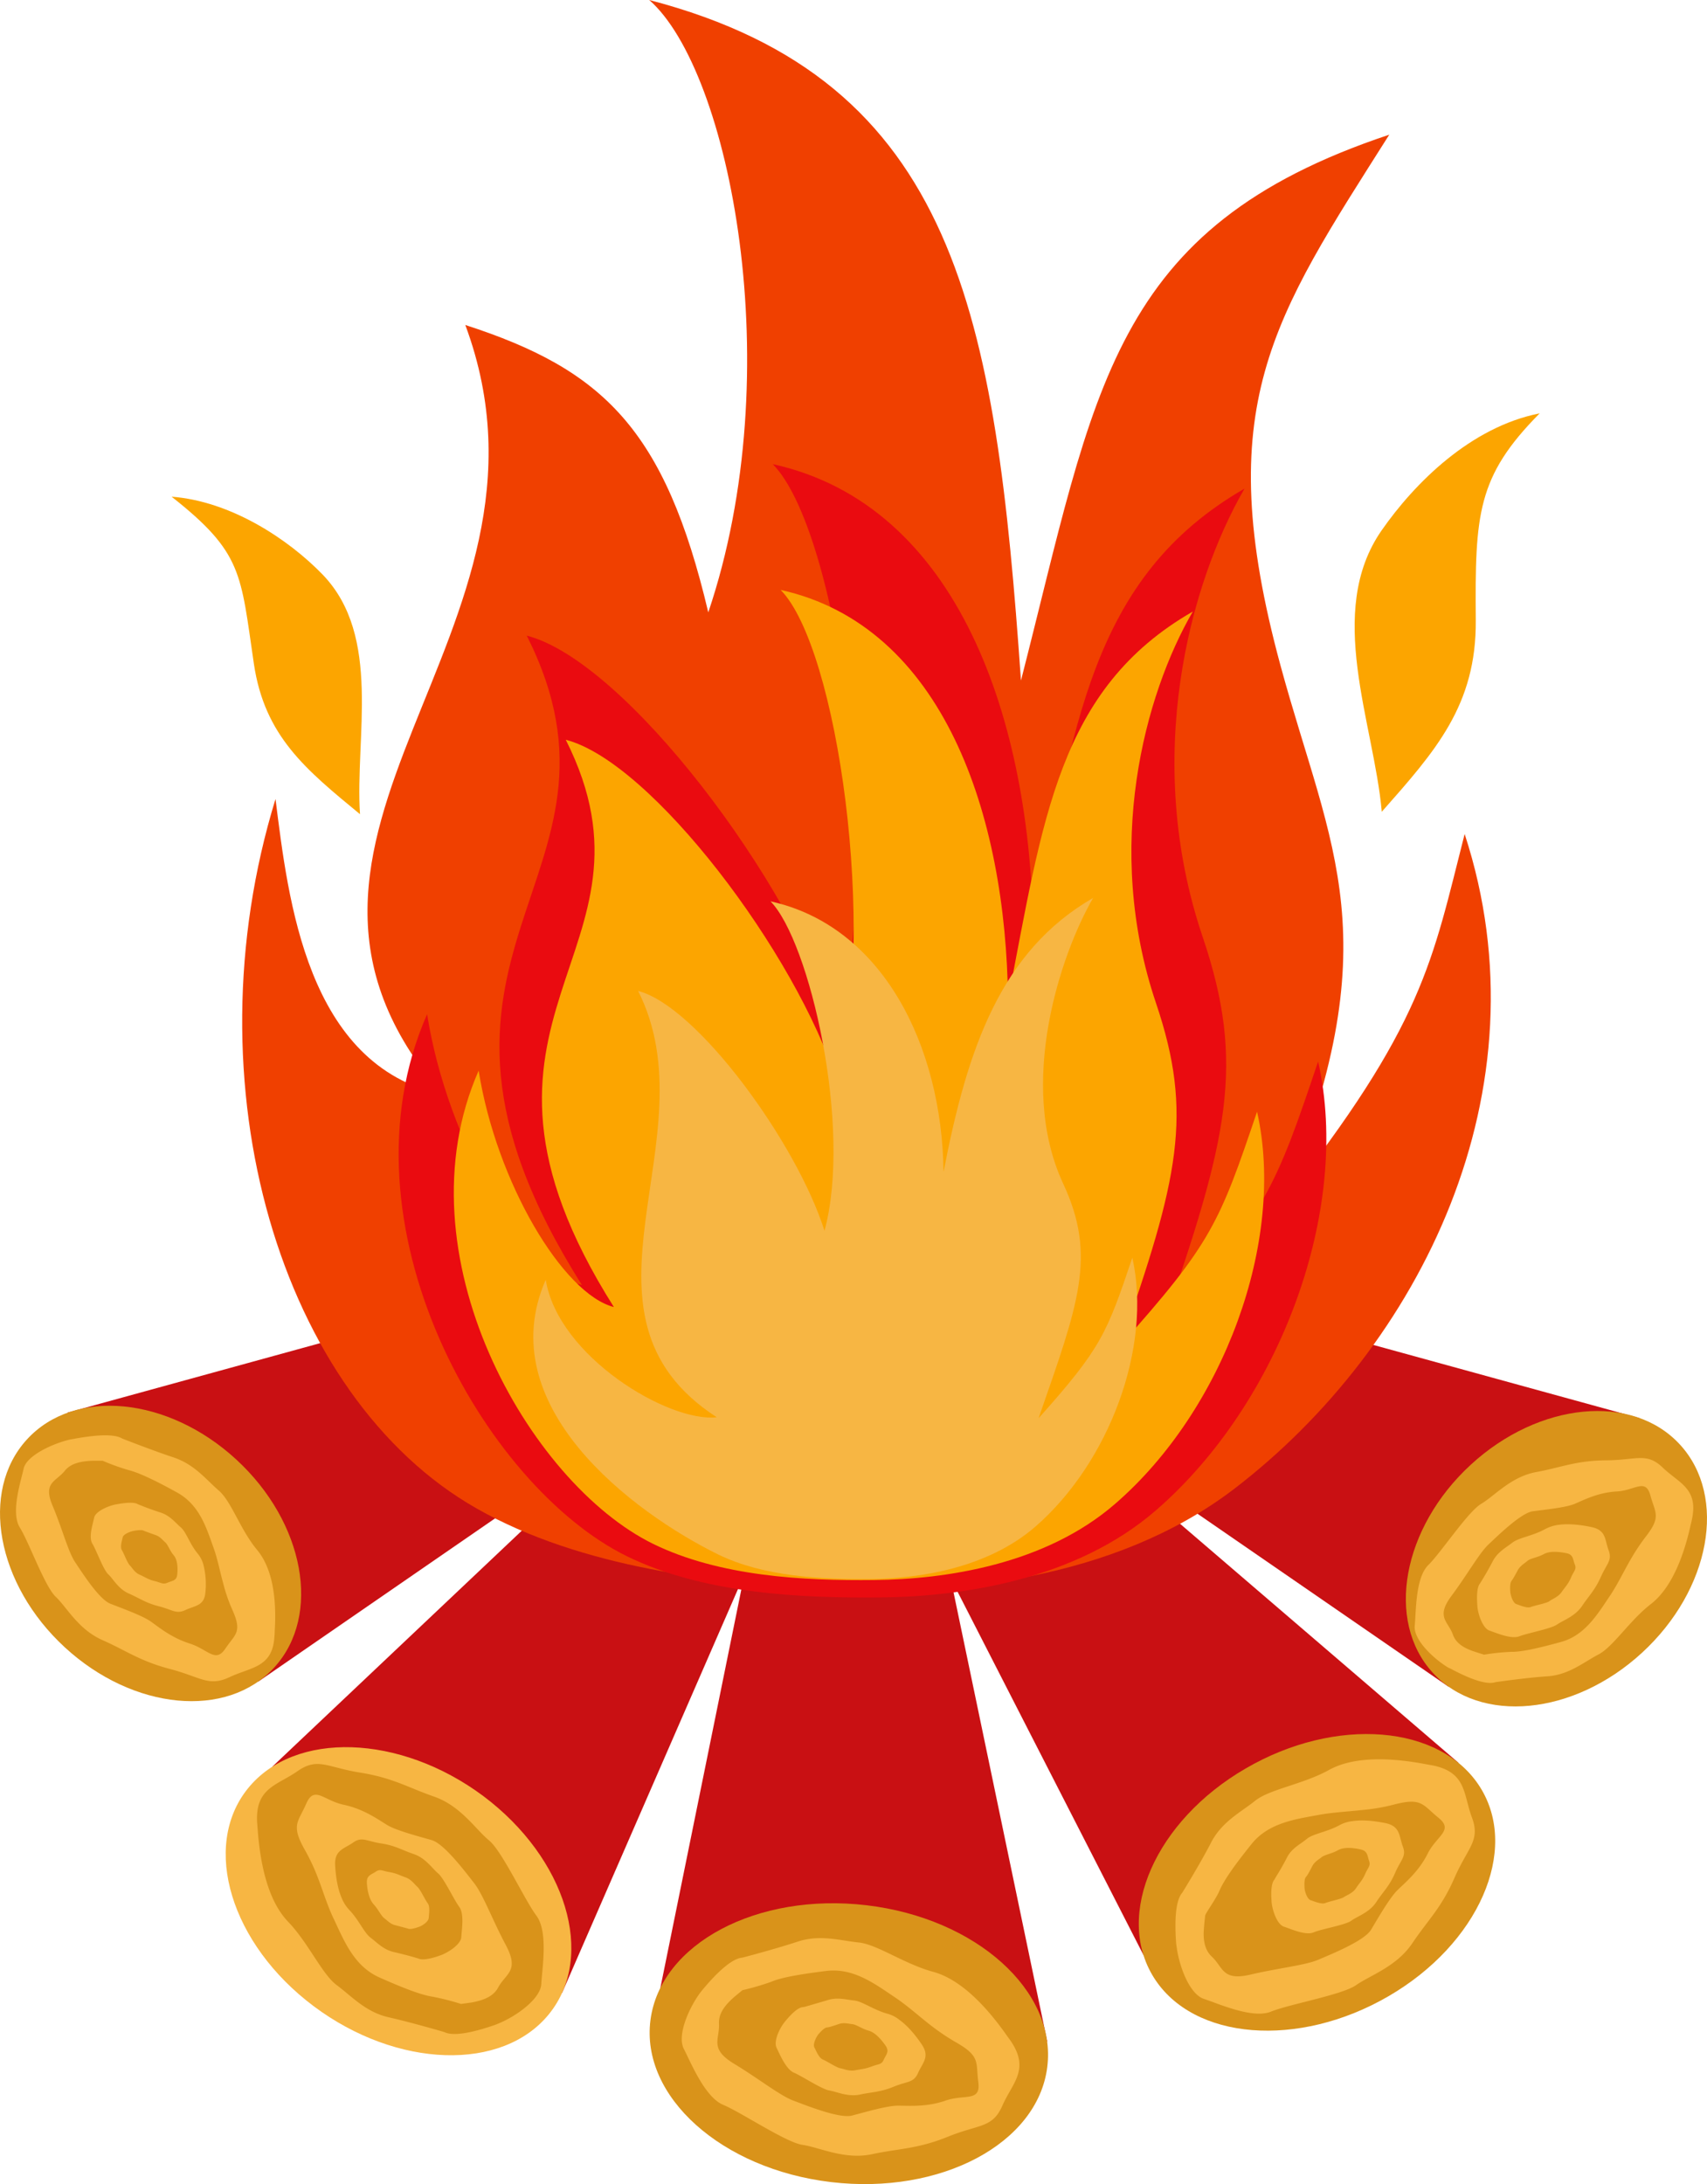 <svg xmlns="http://www.w3.org/2000/svg" width="844.5" height="1080" viewBox="0.004 0 844.492 1079.987" style=""><g><g fill-rule="evenodd" data-name="Layer 2"><path fill="#c91013" d="M326.7 983l68.8-338.4 47.1 3.1 75.5 361.8L326.7 983z"></path><path d="M428.7 942.1c54.2 6.4 94.2 42.3 89.4 80.1s-52.7 63.2-106.9 56.8-94.3-42.3-89.4-80.1 52.7-63.2 106.9-56.8z" fill="#d9931a"></path><path fill="#c91013" d="M134.7 873.6L380 641.7l39.9 18.3-141.8 325.4-143.4-111.8z"></path><path d="M239.1 888.1c41.1 30.8 55.7 79 32.6 107.7s-75.3 27-116.4-3.7-55.8-79-32.7-107.7 75.3-27 116.5 3.7z" fill="#f7b643"></path><path fill="#c91013" d="M721.6 871.7l-276-236.8-40.1 18.9 160.2 312.9 155.9-95z"></path><path d="M616.2 874.5c-44.6 25.9-64.9 72.2-45.4 103.3s71.5 35.2 116.1 9.3 64.9-72.2 45.4-103.3-71.5-35.3-116.1-9.3z" fill="#d9931a"></path><path fill="#c91013" d="M33.4 698.5l334.1-91.8 39.1 32.7-278.8 192.1-94.4-133z"></path><path d="M116.9 721.7c33.8 31.1 42.3 77.1 18.8 102.8s-69.8 21.2-103.6-9.9-42.3-77.1-18.8-102.8 69.8-21.2 103.6 9.9z" fill="#d9931a"></path><path fill="#c91013" d="M811 701.2l-334-91.8-39.2 32.6 278.9 192.1L811 701.2z"></path><path d="M727.6 724.3c-33.8 31.1-42.3 77.1-18.8 102.8s69.8 21.2 103.6-9.9 42.3-77.1 18.8-102.8-69.8-21.2-103.6 9.9z" fill="#d9931a"></path><path d="M761.7 204.4c-31 31.3-32 49.8-31.6 102.2.4 42.1-20 64.8-46.5 94.8-3.9-44-28.1-98.8-.1-139.1 16.3-23.4 44.1-51.2 78.2-57.9z" fill="#fca500"></path><path d="M84.9 245.6c35.3 27.8 34.1 38 40.7 82.6 5.3 35.9 25.8 52.4 52.5 74.4-2.5-38 10.9-87.9-18.4-118.4-17.1-17.7-45.6-36.4-74.8-38.6z" fill="#fca500"></path><path d="M505.1 336.5c37-144 44-223.9 182.2-269.9-57.5 90.8-88.7 134-53.8 262.5 24.9 91.5 55.2 135.2.2 266.8 70.8-89.5 74.8-120.5 90.9-183.5 41.5 126.9-22.3 253.6-114 323.8-59.7 45.6-140.7 52.5-198.1 49.7s-124.8-10.5-176.7-40c-97.2-55.2-143-209.3-99.5-350.8 6.3 49.6 15.3 131.7 82.7 146.2-111.3-128.2 68.3-227 11.2-380.6 68.3 22.1 98.8 51.6 120.2 142.1C390.8 183.4 361 34.8 321.2 0c152.6 39.7 171.3 156.6 183.9 336.5z" fill="#f04000"></path><path d="M511.2 461.5c19.8-102.3 28.5-176.1 104.5-219.9-27.2 47-50.6 133.3-20.7 221.7 21.3 63 12.6 99.6-20.3 193.9 51.9-57.9 56.3-69.7 77.4-132.3 16.6 73.3-19 168.9-80.2 221.9-39.8 34.5-96.2 42.7-136.4 43.1s-87.8-2-125.4-20.4c-70.3-34.5-144.5-164.1-98.8-268 10.1 63.5 47.9 126.6 76.6 133.9-105.4-166.6 34-199.4-27.3-321.1 48.7 12.5 130.8 121.3 153.7 193.7 23.2-85.2.3-245.8-32-278.5 92.2 20.3 127.6 127.2 128.9 232z" fill="#ea0b10"></path><path d="M498.7 494.4c17.3-89.4 24.9-153.8 91.4-192-23.8 41-44.3 116.4-18.2 193.6 18.6 55 11.1 86.9-17.7 169.3 45.3-50.6 49.2-60.9 67.7-115.6 14.4 64.1-16.7 147.6-70.2 193.9-34.7 30.1-83.9 37.3-119.1 37.7s-76.6-1.8-109.5-17.9c-61.4-30.1-126.2-143.3-86.3-234 8.8 55.3 41.8 110.5 66.9 116.9-92-145.5 29.8-174.2-23.8-280.5 42.5 10.9 114.2 105.9 134.2 169.2 20.2-74.4.3-214.7-27.9-243.3 80.5 17.8 111.5 111.2 112.5 202.7z" fill="#fca500"></path><path d="M466.8 579.5c11.8-61.3 28.4-109.2 74-135.5-16.3 28.2-37.6 92.1-14.9 141.1 16.9 36.1 7.6 59.6-12.1 116.2 31.1-34.8 33.7-41.8 46.4-79.4 9.9 44-11.4 101.3-48.1 133.1-23.9 20.6-57.7 25.6-81.8 25.8s-52.6-1.2-75.1-12.2c-42.1-20.7-112.6-73.5-85.2-135.8 6.1 38 60.9 70.7 84.6 68-79-51.2-2.1-137.8-38.9-210.8 29.2 7.5 78.5 75.2 92.2 118.6 13.9-51.1-7.4-143.3-26.7-162.9 55.2 12.1 84.8 71 85.6 133.8z" fill="#f7b643"></path><path d="M355.7 1000.7c-.3-5.7 3.9-10 7.6-13.3l4-3.3a126.9 126.9 0 0 0 14.1-4.1c4.9-2.1 13.6-3.7 27.3-5.4s24.4 6.6 34.3 13.2c5.9 4 10.9 8.5 16.6 13a112.1 112.1 0 0 0 13.2 9c12.4 7 9.9 9.9 11.2 19.8s-6.7 5.8-16.2 9.1-18.2 2.5-23.6 2.5-16.5 3.3-22.7 4.9-22.3-4.9-29-7.4-16.9-10.7-29.3-18.2-7.1-12-7.5-19.8zm-9.1-15.6c-5.6 7.4-11.8 21.2-8.3 28s10.4 23.9 19.5 27.7 31 18.6 39.3 19.8 20.7 7.5 34.3 4.6 22.4-2.5 37.7-8.7 21.9-4.1 26.8-15.3 13.7-17.8 4.2-31.9l-2.3-3.2c-9.3-13.2-22.1-27.3-36.2-31.1s-27.7-13.6-36.8-14.5-19-4.1-30.2-.4-27.3 7.9-27.3 7.9c-5.8.4-14.1 9.1-19.9 16.1z" fill="#f7b643"></path><path d="M599.4 967.4c-4.1-3.9-4.2-9.9-3.7-14.8.1-2 .4-3.8.5-5.2s5.1-7.8 7.2-12.7 7.2-12.2 15.8-22.9 22.2-12.3 33.9-14.5c7-1.2 13.7-1.5 20.9-2.3a95.8 95.8 0 0 0 15.7-2.7c13.8-3.6 14.1.2 21.9 6.5s-.8 8.8-5.3 17.8-11.3 14.4-15.1 18.2-9.6 13.9-12.9 19.4-19.5 12-26 14.8-19.6 4.1-33.7 7.4-13.4-3.7-19.2-9zm-17.3-4.9c1.1 9.2 6.2 23.5 13.5 25.9s24.1 10 33.2 6.3 35.3-8.3 42.1-13.1 20-9.1 27.8-20.7 14.3-17.3 20.9-32.4 12.9-18.3 8.6-29.8-2.6-22.2-19.2-25.7l-3.9-.7c-15.9-3-34.8-4.2-47.6 2.9s-29.4 9.5-36.5 15.2-16.5 10.3-21.9 20.8-14.2 24.7-14.2 24.7c-3.8 4.3-3.7 16.3-3 25.4.1.4.1.8.2 1.2z" fill="#f7b643"></path><path d="M718.8 808.3c1.7 4.9 6.7 7.1 11 8.5l4.4 1.4a107.7 107.7 0 0 1 13.3-1.4c4.9.1 12.8-1.6 24.8-4.9s18.2-14 24.3-23c3.6-5.4 6.2-10.9 9.5-16.7a103.3 103.3 0 0 1 7.9-12.1c8-10.2 4.9-11.8 2.5-20.6s-7.5-2.5-16.7-2-16.2 4.2-20.7 6.1-15 2.9-20.8 3.7-17.1 11.9-21.8 16.3-10.5 14.9-18.4 25.5-1.7 12.5.7 19.2zm-2.3 16.3c-7.2-4.3-17.3-13.8-16.6-20.7s.3-23.7 6.7-30 19.6-26.4 26.2-30.3 14.7-13.4 27.2-15.7 19.7-5.7 34.7-5.8 19.9-4.1 27.9 3.6 17.6 10.2 14.5 25.3c-.2 1.1-.5 2.3-.8 3.5-3.2 14.4-9.1 30.6-19.6 38.7s-18.6 21.1-25.9 24.9-14.6 10.1-25.3 10.8-25.7 2.9-25.7 2.9c-5 1.7-14.9-2.8-22.2-6.7z" fill="#f7b643"></path><path d="M32.2 727.1c3.2-3.9 8.9-4.6 13.6-4.8h5a106.9 106.9 0 0 0 13.1 4.7c4.9 1.3 12.5 4.8 23.7 11s14.5 17.5 18 27.2c2.1 5.8 3.1 11.5 4.8 17.6a78.4 78.4 0 0 0 4.5 13.1c5.1 11.3 1.5 12-3.4 19.3s-8.5.4-17.6-2.5-15.2-8-19.3-10.9-14.4-6.6-20-8.8-13.9-15.3-17.4-20.5-6.3-16.4-11.2-28 1.8-11.8 6.2-17.4zm2.5-15.3c-8.7 2-21.6 8-23 14.4s-6.5 21.7-1.9 29.1 12.3 29.1 17.8 34.3 11.1 16.1 23.1 21.4 18.3 10.3 33.5 14.3 19 8.9 29.4 4 20.9-4.7 22.1-19.2c.1-1.1.2-2.3.2-3.4.9-13.9-.3-30.2-8.7-40.3s-12.7-24-19-29.4-11.9-12.9-22.5-16.4-25.3-9.3-25.3-9.3c-4.6-2.8-16-1.3-24.5.3z" fill="#f7b643"></path><path d="M246.5 982.7c-2.6 5-8.4 6.6-13.3 7.5l-5.1.7a125.7 125.7 0 0 0-14.2-3.6c-5.3-.8-13.6-3.9-26.2-9.5s-17.5-18.2-22.6-29c-3.1-6.4-5-12.9-7.6-19.7a101.5 101.5 0 0 0-6.7-14.4c-7-12.4-3.3-13.6.7-22.8s8.6-1.6 18.5.5 16.9 7.2 21.5 10 15.9 5.7 22.1 7.5 16.6 15.7 21 21.3 8.9 17.9 15.7 30.7-.1 13.9-3.8 20.8zm-.2 18c8.6-3.4 21.1-12.1 21.5-19.7s3.5-25.8-2.4-33.7-17-32-23.5-37.3-13.9-17-27.1-21.6-20.4-9.3-36.7-11.9-20.9-7.7-30.9-.7-20.9 8.2-20 25.2l.3 3.9c1.2 16.2 4.9 34.8 15 45.3s16.8 26 24.1 31.4 14.2 13.3 25.7 15.9 27.5 7.3 27.5 7.3c5.1 2.6 16.7-.6 25.3-3.6z" fill="#d9931a"></path><path d="M388.3 999.7c-2.6 3.1-5.7 9.7-4.1 12.9s4.6 10.6 8.6 12.3 13.8 8.2 17.5 8.8 9.2 3.3 15.2 2 9.9-1.1 16.7-3.9 9.8-1.8 12-6.8 6-7.9 1.8-14.1c-2.9-4.3-6.7-9-11-12.1a16.1 16.1 0 0 0-6.1-3.1c-6.8-1.9-12.3-6.1-16.3-6.5s-8.5-1.8-13.4-.1l-11 3.2-1.1.2c-2.6.2-6.3 4.1-8.8 7.2zm16.5 6.3c1.3-1.5 3.1-3.4 4.4-3.5s3.5-.9 5.9-1.7 4.6-.1 6.6.1 4.7 2.3 8 3.2 6.3 4.4 8.4 7.4.2 4.5-.9 7-2.5 2-5.9 3.3-5.2 1.3-8.2 1.9-5.6-.7-7.4-1-6.6-3.5-8.6-4.3-3.4-4.5-4.2-6 .7-4.8 1.9-6.4z" fill="#f7b643"></path><path d="M629.1 940.7c.4 4 2.7 10.9 6.1 12s10.7 4.5 14.7 2.8 15.7-3.6 18.7-5.8 8.9-4 12.3-9.2 6.4-7.7 9.3-14.4 5.7-8.1 3.8-13.1-1.1-9.9-8.5-11.5c-5-1-11-1.8-16.3-1a17.1 17.1 0 0 0-6.5 2c-6.2 3.4-13.1 4.2-16.2 6.8s-7.4 4.5-9.8 9.2-4.5 8-5.7 10l-.5.9c-1.8 2-1.7 7.3-1.4 11.3zm16.3-7c-.1-2-.2-4.6.7-5.6s1.9-3 3.1-5.3 3.2-3.3 4.7-4.5 5-1.7 8-3.4 7.6-1.2 11.2-.4 3.3 3.1 4.2 5.6-.4 3.1-1.9 6.5-2.9 4.5-4.5 7-4.6 3.5-6.1 4.5-7.2 2.1-9.1 2.9-5.7-.9-7.3-1.4-2.8-3.9-3-5.9z" fill="#f7b643"></path><path d="M730.9 794.3c.3 4 2.7 10.9 6 12s10.7 4.4 14.8 2.8 15.6-3.7 18.6-5.8 8.9-4 12.4-9.2 6.3-7.7 9.3-14.4 5.7-8.1 3.8-13.2-1.1-9.9-8.5-11.4c-5.1-1.1-11.1-1.8-16.3-1.1a19.7 19.7 0 0 0-6.6 2.1c-6.1 3.4-13 4.2-16.2 6.7s-7.3 4.6-9.7 9.2-4.5 8.1-5.7 10l-.6 1c-1.7 1.9-1.6 7.2-1.3 11.3zm16.3-7c-.2-2-.2-4.6.6-5.6s1.9-3.1 3.1-5.3 3.3-3.3 4.8-4.6 4.9-1.6 8-3.3 7.6-1.2 11.2-.5 3.2 3.2 4.2 5.6-.5 3.2-1.9 6.5-2.9 4.6-4.6 7.1-4.6 3.4-6 4.5-7.2 2.1-9.2 2.9-5.6-.9-7.2-1.4-2.8-4-3-5.9z" fill="#f7b643"></path><path d="M57.3 743.9c-3.8.7-10.1 3.5-10.7 6.5s-2.9 9.6-.9 12.9 5.4 12.9 7.9 15.2 4.9 7.2 10.2 9.5 8.2 4.6 14.9 6.3 8.4 4 13.1 1.8 9.2-2 9.8-8.5a39 39 0 0 0-1-14 14.6 14.6 0 0 0-2.8-5.4c-4-4.8-5.6-10.6-8.4-13s-5.3-5.8-10-7.3-8.2-2.9-10.2-3.7l-1-.4c-2.1-1.3-7.1-.6-10.9.1zM66 757c1.8-.3 4.3-.7 5.3 0l5.5 2c2.3.7 3.5 2.4 4.9 3.6s2.2 4 4.2 6.4 2.1 6.3 1.8 9.5-2.5 3.1-4.8 4.1-3.1 0-6.4-.8-4.7-2-7.3-3.1-3.8-3.5-5-4.7-2.9-5.9-3.9-7.5.1-4.8.4-6.3 3.4-2.8 5.3-3.2z" fill="#f7b643"></path><path d="M218.1 966.8c3.8-1.4 9.9-5.4 10.1-8.9s1.6-11.5-1-15-7.6-14.2-10.5-16.6-6.1-7.5-12-9.5-9.1-4.2-16.3-5.3-9.3-3.5-13.7-.4-9.3 3.7-8.9 11.2c.3 5.2 1.1 11.2 3.2 16.1a18.9 18.9 0 0 0 3.6 5.8c4.9 5 7.5 11.5 10.7 13.9s6.3 5.9 11.4 7.1 8.9 2.2 11.1 2.9l1.1.3c2.3 1.2 7.4-.2 11.2-1.6zm-10.9-14c-1.9.7-4.4 1.4-5.5.8l-6-1.6c-2.5-.5-4-2.3-5.6-3.5s-2.9-4.3-5.2-6.8-3.2-7-3.4-10.7 2.2-4 4.4-5.5 3.1-.4 6.7.2 5.1 1.6 8 2.6 4.5 3.5 5.9 4.7 3.8 6.4 5.1 8.1.6 5.6.5 7.3-3 3.8-4.9 4.4z" fill="#d9931a"></path></g></g></svg>